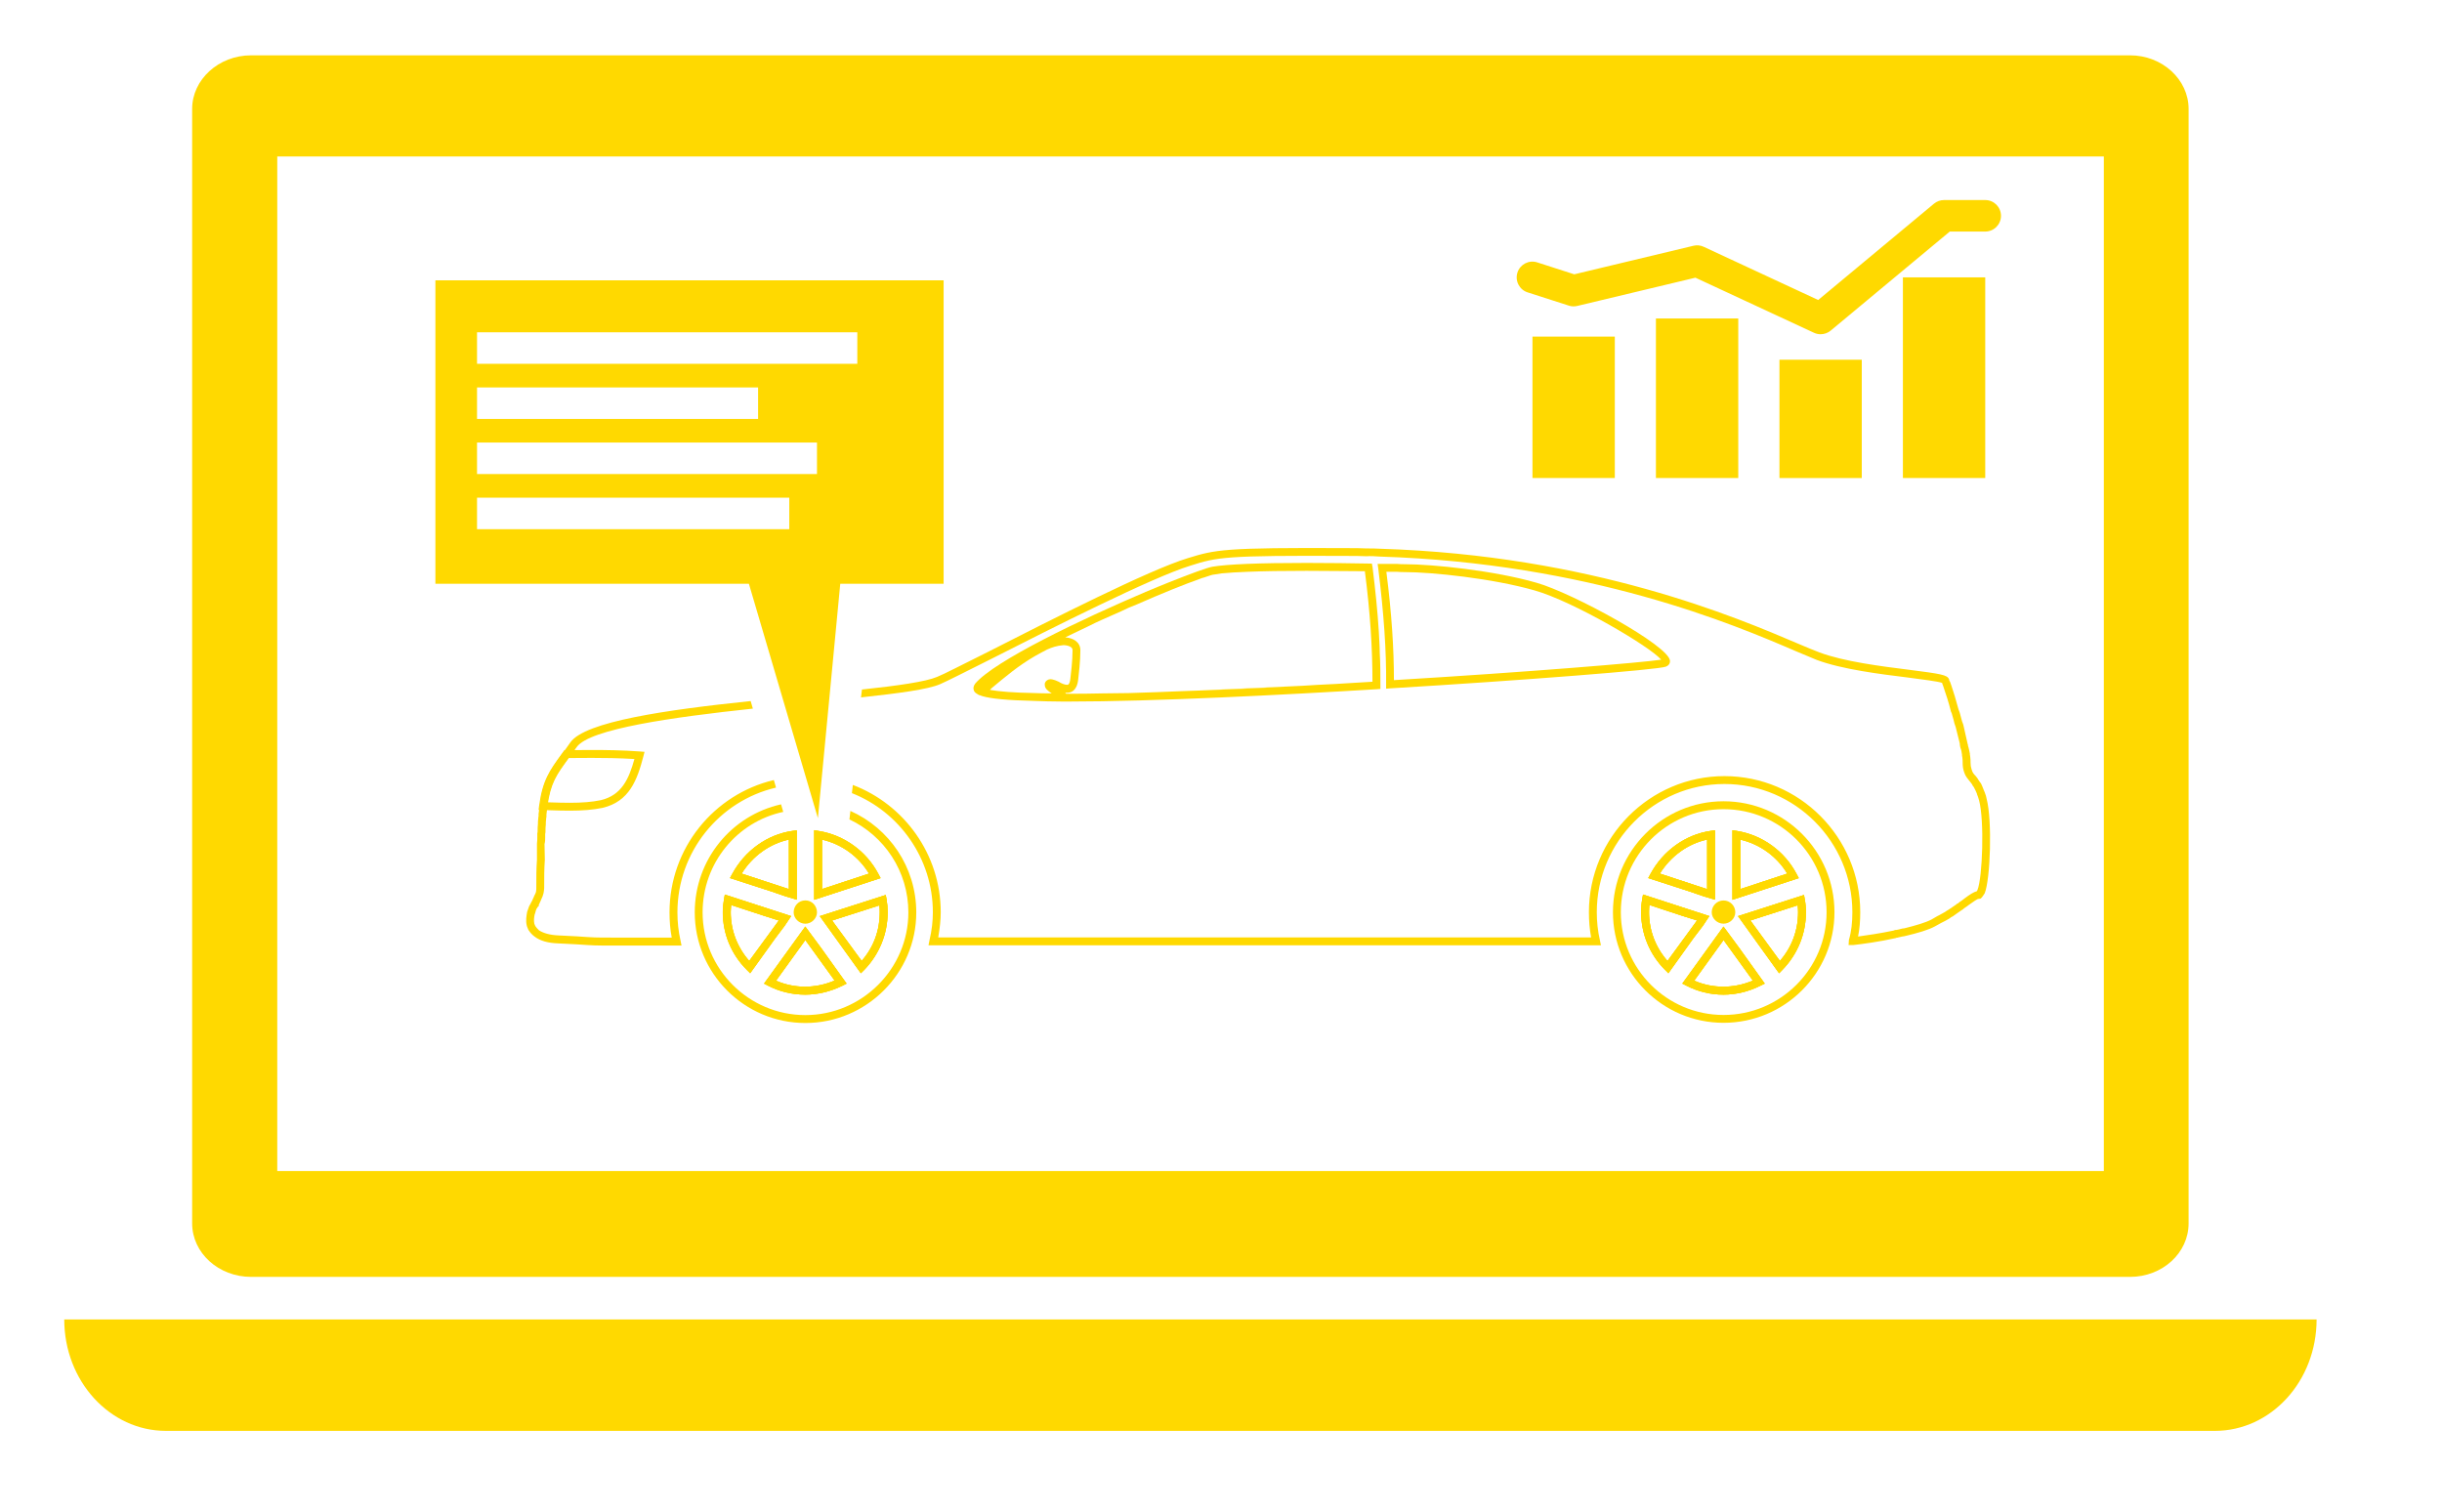 <?xml version="1.0" encoding="utf-8"?>
<!-- Generator: Adobe Illustrator 16.0.3, SVG Export Plug-In . SVG Version: 6.00 Build 0)  -->
<!DOCTYPE svg PUBLIC "-//W3C//DTD SVG 1.1//EN" "http://www.w3.org/Graphics/SVG/1.1/DTD/svg11.dtd">
<svg version="1.1" id="Capa_1" xmlns:x="http://ns.adobe.com/Extensibility/1.0/" xmlns:i="http://ns.adobe.com/AdobeIllustrator/10.0/" xmlns:graph="http://ns.adobe.com/Graphs/1.0/"
	 xmlns="http://www.w3.org/2000/svg" xmlns:xlink="http://www.w3.org/1999/xlink" xmlns:a="http://ns.adobe.com/AdobeSVGViewerExtensions/3.0/"
	 x="0px" y="0px" width="77.5px" height="47.978px" viewBox="0 0 77.5 47.978" enable-background="new 0 0 77.5 47.978"
	 xml:space="preserve">
<g>
	<path fill="#FFD900" d="M67.598,1.756H7.969c-1.031,0-1.871,0.771-1.871,1.7v35.371c0,0.939,0.84,1.699,1.871,1.699h59.629
		c1.03,0,1.86-0.76,1.86-1.699V3.457C69.458,2.527,68.628,1.756,67.598,1.756z M66.768,37.167H8.799V4.966h57.969V37.167z"/>
	<path fill="#FFD900" d="M73.52,41.876c0,1.955-1.443,3.537-3.23,3.537H5.266c-1.781,0-3.227-1.582-3.227-3.537H73.52z"/>
	<g>
		<path fill="#FFD900" d="M48.768,18.497c-1.35-0.39-3.299-0.59-4.189-0.59c-0.07,0-0.15,0-0.25-0.01h-0.609l0.02,0.14
			c0.18,1.45,0.26,2.62,0.25,3.68v0.141l0.13-0.011c4.17-0.25,8.51-0.59,8.75-0.689c0.08-0.03,0.13-0.09,0.13-0.18
			C52.988,20.497,49.898,18.817,48.768,18.497z M44.238,21.586c0-1-0.07-2.1-0.24-3.439h0.33c0.1,0.01,0.18,0.01,0.25,0.01
			c0.87,0,2.79,0.2,4.12,0.58c1.239,0.35,3.68,1.79,4.021,2.2C52.139,21.027,48.549,21.327,44.238,21.586z M48.768,18.497
			c-1.35-0.39-3.299-0.59-4.189-0.59c-0.07,0-0.15,0-0.25-0.01h-0.609l0.02,0.14c0.18,1.45,0.26,2.62,0.25,3.68v0.141l0.13-0.011
			c4.17-0.25,8.51-0.59,8.75-0.689c0.08-0.03,0.13-0.09,0.13-0.18C52.988,20.497,49.898,18.817,48.768,18.497z M44.238,21.586
			c0-1-0.07-2.1-0.24-3.439h0.33c0.1,0.01,0.18,0.01,0.25,0.01c0.87,0,2.79,0.2,4.12,0.58c1.239,0.35,3.68,1.79,4.021,2.2
			C52.139,21.027,48.549,21.327,44.238,21.586z M48.768,18.497c-1.35-0.39-3.299-0.59-4.189-0.59c-0.07,0-0.15,0-0.25-0.01h-0.609
			l0.02,0.14c0.18,1.45,0.26,2.62,0.25,3.68v0.141l0.13-0.011c4.17-0.25,8.51-0.59,8.75-0.689c0.08-0.03,0.13-0.09,0.13-0.18
			C52.988,20.497,49.898,18.817,48.768,18.497z M44.238,21.586c0-1-0.07-2.1-0.24-3.439h0.33c0.1,0.01,0.18,0.01,0.25,0.01
			c0.87,0,2.79,0.2,4.12,0.58c1.239,0.35,3.68,1.79,4.021,2.2C52.139,21.027,48.549,21.327,44.238,21.586z M48.768,18.497
			c-1.35-0.39-3.299-0.59-4.189-0.59c-0.07,0-0.15,0-0.25-0.01h-0.609l0.02,0.14c0.18,1.45,0.26,2.62,0.25,3.68v0.141l0.13-0.011
			c4.17-0.25,8.51-0.59,8.75-0.689c0.08-0.03,0.13-0.09,0.13-0.18C52.988,20.497,49.898,18.817,48.768,18.497z M44.238,21.586
			c0-1-0.07-2.1-0.24-3.439h0.33c0.1,0.01,0.18,0.01,0.25,0.01c0.87,0,2.79,0.2,4.12,0.58c1.239,0.35,3.68,1.79,4.021,2.2
			C52.139,21.027,48.549,21.327,44.238,21.586z M48.768,18.497c-1.35-0.39-3.299-0.59-4.189-0.59c-0.07,0-0.15,0-0.25-0.01h-0.609
			l0.02,0.14c0.18,1.45,0.26,2.62,0.25,3.68v0.141l0.13-0.011c4.17-0.25,8.51-0.59,8.75-0.689c0.08-0.03,0.13-0.09,0.13-0.18
			C52.988,20.497,49.898,18.817,48.768,18.497z M44.238,21.586c0-1-0.07-2.1-0.24-3.439h0.33c0.1,0.01,0.18,0.01,0.25,0.01
			c0.87,0,2.79,0.2,4.12,0.58c1.239,0.35,3.68,1.79,4.021,2.2C52.139,21.027,48.549,21.327,44.238,21.586z M24.628,24.997
			l-0.069-0.24c-1.9,0.45-3.311,2.16-3.311,4.2c0,0.271,0.02,0.53,0.07,0.8h-1.9c-0.54,0-0.54,0-1.119-0.04l-0.58-0.029
			c-0.261-0.011-0.471-0.07-0.611-0.16c-0.049-0.05-0.079-0.08-0.1-0.11l-0.02-0.03c-0.01-0.029-0.02-0.05-0.03-0.069
			c-0.021-0.101-0.01-0.2,0.011-0.3c0.01-0.021,0.02-0.04,0.02-0.061c0.01-0.02,0.01-0.03,0.01-0.04s0.01-0.02,0.01-0.02l0.01-0.04
			c0.031-0.051,0.051-0.08,0.051-0.08l0.029-0.021v-0.04c0.01-0.02,0.03-0.05,0.041-0.09c0.01-0.01,0.01-0.02,0.02-0.04
			c0.01-0.02,0.02-0.05,0.02-0.05c0.03-0.06,0.051-0.11,0.07-0.19c0.01-0.06,0.02-0.119,0.02-0.159c0-0.33,0-0.62,0.021-0.9
			l-0.01-0.5c0.021-0.07,0.021-0.15,0.021-0.21v-0.11c0.01-0.029,0.01-0.069,0.01-0.109c0-0.051,0-0.11,0.01-0.19
			c0-0.05,0-0.1,0.01-0.17c0-0.02,0-0.05,0.01-0.07v-0.08c0.01-0.09,0.02-0.17,0.03-0.25c0.101-0.75,0.29-1.01,0.67-1.529
			c0.08-0.11,0.17-0.23,0.261-0.36c0.409-0.58,3.069-0.95,5.59-1.22l-0.07-0.24c-2.69,0.28-5.25,0.65-5.721,1.31
			c-0.1,0.141-0.18,0.261-0.26,0.36c-0.39,0.54-0.609,0.84-0.71,1.64c-0.01,0.091-0.03,0.171-0.04,0.271v0.07
			c-0.01,0.04-0.01,0.069-0.01,0.08c-0.01,0.06-0.01,0.13-0.01,0.17c-0.01,0.08-0.01,0.149-0.01,0.21c0,0.029,0,0.06-0.01,0.09v0.13
			c0,0.05,0,0.11-0.011,0.19v0.52c-0.021,0.27-0.021,0.57-0.021,0.9c0,0.029,0,0.069-0.01,0.119c-0.01,0.04-0.029,0.07-0.06,0.131
			c0,0.02-0.011,0.029-0.021,0.05c-0.01,0.02-0.02,0.04-0.039,0.09l-0.021,0.04c-0.011,0.01-0.021,0.03-0.021,0.04
			c-0.01,0.02-0.029,0.05-0.049,0.09c-0.011,0.01-0.011,0.03-0.031,0.08l-0.039,0.11c-0.021,0.13-0.051,0.279-0.01,0.439
			c0.01,0.05,0.039,0.09,0.049,0.13l0.021,0.03c0.04,0.06,0.09,0.12,0.17,0.18c0.181,0.141,0.431,0.21,0.75,0.221l0.57,0.029
			c0.6,0.04,0.6,0.04,1.14,0.04h2.21l-0.03-0.149c-0.069-0.301-0.1-0.601-0.1-0.9C21.498,27.037,22.828,25.417,24.628,24.997z
			 M63.049,25.357c-0.011-0.07-0.031-0.13-0.061-0.21c-0.01-0.021-0.02-0.04-0.03-0.07c-0.021-0.05-0.04-0.11-0.069-0.17
			c-0.011-0.03-0.031-0.061-0.041-0.07c-0.02-0.02-0.039-0.05-0.049-0.069c-0.011-0.011-0.021-0.03-0.031-0.051l-0.06-0.08
			c-0.06-0.06-0.101-0.109-0.12-0.17l-0.02-0.06c-0.02-0.061-0.03-0.12-0.03-0.21c0-0.05,0-0.11-0.01-0.18
			c0-0.03-0.011-0.051-0.011-0.07v-0.03c-0.02-0.08-0.029-0.16-0.06-0.25c0-0.02,0-0.04-0.01-0.05l-0.14-0.62
			c-0.03-0.07-0.051-0.14-0.07-0.22l-0.04-0.15c-0.011-0.04-0.03-0.08-0.04-0.109c-0.08-0.301-0.16-0.561-0.221-0.74
			c-0.02-0.061-0.039-0.11-0.049-0.141c-0.011-0.02-0.021-0.029-0.021-0.029l-0.011-0.051c-0.059-0.14-0.26-0.17-1.27-0.3
			c-0.869-0.109-2.07-0.26-2.84-0.55c-0.16-0.06-0.38-0.15-0.66-0.27c-1.97-0.841-6.57-2.811-13.279-3.021
			c-0.141-0.01-0.291-0.01-0.44-0.01c-0.19-0.01-0.39-0.01-0.58-0.01c-3.979-0.021-4.21,0.05-5.09,0.319
			c-1.22,0.37-4.31,1.94-6.351,2.98c-0.789,0.39-1.399,0.71-1.609,0.79c-0.35,0.149-1.25,0.28-2.381,0.399l-0.029,0.25
			c1.189-0.13,2.12-0.25,2.51-0.42c0.211-0.09,0.801-0.39,1.62-0.8c1.91-0.97,5.11-2.59,6.32-2.96c0.85-0.27,1.069-0.33,5.01-0.31
			c0.19,0,0.38,0,0.58,0.01c0.13-0.01,0.28,0,0.42,0.01c6.67,0.21,11.25,2.16,13.2,3c0.279,0.12,0.51,0.21,0.67,0.28
			c0.8,0.3,2.01,0.45,2.9,0.56c0.449,0.061,0.949,0.12,1.08,0.17c0,0.011,0.01,0.03,0.01,0.04c0.02,0.04,0.029,0.08,0.05,0.141
			c0.06,0.17,0.149,0.439,0.22,0.729c0.02,0.03,0.03,0.07,0.04,0.11l0.04,0.14c0.02,0.09,0.04,0.17,0.07,0.24l0.13,0.52
			c0,0.021,0,0.04,0.01,0.091l0.011,0.05c0.029,0.069,0.039,0.14,0.049,0.21c0,0.03,0,0.05,0.011,0.09
			c0.01,0.07,0.01,0.12,0.01,0.16c0,0.12,0.011,0.21,0.05,0.32c0.01,0.01,0.01,0.02,0.01,0.029c0.041,0.11,0.11,0.181,0.17,0.26
			l0.011,0.011c0.01,0.02,0.03,0.04,0.03,0.04l0.029,0.04c0.01,0.02,0.02,0.05,0.051,0.08l0.02,0.04c0.029,0.05,0.05,0.1,0.08,0.17
			l0.01,0.04c0.03,0.06,0.04,0.119,0.061,0.18c0.17,0.64,0.109,2.439-0.051,2.84c-0.01,0.021-0.02,0.04-0.02,0.04
			c-0.11,0.03-0.23,0.11-0.391,0.23c-0.049,0.039-0.1,0.079-0.18,0.13c-0.01,0.02-0.029,0.029-0.061,0.04
			c-0.02,0.02-0.029,0.029-0.049,0.04l-0.101,0.069c-0.04,0.03-0.08,0.05-0.12,0.08c-0.039,0.021-0.08,0.05-0.109,0.07
			c-0.08,0.04-0.15,0.09-0.24,0.13l-0.189,0.11c-0.191,0.1-0.5,0.189-0.861,0.279c-0.039,0-0.08,0.011-0.119,0.021
			c-0.03,0.01-0.07,0.02-0.131,0.03h-0.029c-0.03,0.01-0.051,0.01-0.061,0.02c-0.42,0.09-0.85,0.15-1.129,0.19
			c0.049-0.24,0.069-0.5,0.069-0.771c0-2.38-1.931-4.32-4.31-4.32c-2.371,0-4.301,1.94-4.301,4.32c0,0.271,0.021,0.53,0.07,0.8
			h-20.72c0.05-0.3,0.079-0.55,0.079-0.8c0-1.84-1.159-3.42-2.789-4.04l-0.03,0.26c1.5,0.591,2.569,2.07,2.569,3.78
			c0,0.271-0.029,0.561-0.109,0.9l-0.029,0.149h21.34l-0.03-0.149c-0.07-0.301-0.101-0.601-0.101-0.9c0-2.24,1.82-4.07,4.051-4.07
			c2.24,0,4.06,1.83,4.06,4.07c0,0.32-0.03,0.61-0.11,0.88l-0.01,0.16h0.16c0.27-0.03,0.8-0.1,1.34-0.22
			c0.01-0.01,0.02-0.01,0.03-0.01c0.021,0,0.05-0.011,0.05-0.011c0.04-0.01,0.08-0.02,0.13-0.029c0.03,0,0.06-0.011,0.11-0.021
			c0.38-0.09,0.72-0.189,0.92-0.3l0.199-0.11c0.091-0.04,0.171-0.09,0.261-0.14c0.03-0.03,0.069-0.05,0.11-0.07
			c0.039-0.03,0.08-0.06,0.14-0.1l0.13-0.09c0.03-0.021,0.07-0.04,0.08-0.061c0.061-0.04,0.12-0.08,0.17-0.12
			c0.13-0.09,0.25-0.18,0.29-0.18l0.069-0.01l0.041-0.04c0.029-0.03,0.06-0.09,0.09-0.13C63.168,27.897,63.229,26.046,63.049,25.357
			z"/>
	</g>
	<g>
		<path fill="#FFD900" d="M38.038,21.917c0.87-0.03,1.819-0.07,2.84-0.13C39.948,21.827,38.988,21.876,38.038,21.917z
			 M43.008,18.126c0.11,0.01,0.211,0.01,0.311,0.01v-0.01H43.008z"/>
		<path fill="#FFD900" d="M43.788,20.716c0-0.22-0.021-0.439-0.03-0.68c-0.039-0.63-0.109-1.31-0.199-2.04l-0.021-0.11h-0.11
			c-0.57-0.01-1.26-0.02-1.959-0.02c-1.521,0-2.5,0.04-2.99,0.12c-0.17,0.03-0.69,0.22-1.391,0.5c-0.22,0.09-0.47,0.189-0.73,0.3
			c-2.02,0.86-4.789,2.18-5.409,2.91c-0.06,0.08-0.06,0.149-0.05,0.189c0.01,0.061,0.05,0.101,0.1,0.131
			c0.04,0.029,0.08,0.05,0.1,0.05c0.021,0.01,0.051,0.02,0.08,0.029c0.271,0.08,0.791,0.131,1.631,0.15
			c0.279,0.01,0.58,0.021,0.91,0.021h0.189c2.699,0,6.811-0.211,9.779-0.391l0.121-0.01v-0.12
			C43.809,21.417,43.809,21.077,43.788,20.716z M33.598,21.636c-0.149-0.069-0.27-0.109-0.359-0.05c-0.08,0.05-0.09,0.12-0.08,0.16
			c0,0.1,0.09,0.18,0.22,0.26c-0.2,0-0.39,0-0.56-0.01c-0.65-0.01-1.12-0.05-1.4-0.1c0.02-0.03,0.051-0.051,0.07-0.07
			c0.41-0.34,0.83-0.7,1.369-1.01c0.141-0.08,0.261-0.141,0.371-0.2c0.16-0.07,0.3-0.12,0.52-0.14c0,0,0.29,0,0.29,0.159
			c0,0.33-0.05,0.74-0.069,0.9c-0.021,0.2-0.08,0.2-0.101,0.2C33.788,21.737,33.678,21.687,33.598,21.636z M42.398,21.707
			c-0.19,0.01-0.4,0.021-0.6,0.03c-0.311,0.02-0.621,0.04-0.921,0.05c-1.021,0.06-1.97,0.1-2.84,0.13
			c-0.2,0.01-0.39,0.01-0.59,0.021c-0.25,0.01-0.49,0.02-0.72,0.029c-0.311,0.011-0.61,0.021-0.91,0.03c-0.29,0-0.58,0.01-0.85,0.01
			c-0.371,0.011-0.73,0.011-1.061,0.011h-0.07c-0.01-0.011-0.02-0.021-0.029-0.03h0.06c0.11,0,0.31-0.05,0.351-0.42
			c0.02-0.17,0.069-0.59,0.069-0.931c0-0.26-0.229-0.39-0.479-0.409l0.75-0.36c0.14-0.07,0.279-0.14,0.42-0.2
			c0.209-0.09,0.41-0.18,0.609-0.27c0.16-0.08,0.32-0.15,0.48-0.21c0.82-0.36,1.539-0.65,2-0.811c0.05-0.02,0.1-0.04,0.15-0.05
			c0.08-0.03,0.149-0.05,0.209-0.07c0.041-0.01,0.07-0.02,0.09-0.02c0.07-0.01,0.16-0.021,0.261-0.04
			c0.229-0.021,0.521-0.04,0.829-0.05c0.5-0.021,1.121-0.03,1.861-0.03c0.529,0,1.069,0.01,1.539,0.01h0.311v0.01
			c0.17,1.311,0.24,2.46,0.24,3.5C43.158,21.657,42.778,21.687,42.398,21.707z"/>
	</g>
	<g>
		<path fill="#FFD900" d="M18.08,25.729c-0.205,0-0.411-0.006-0.616-0.013l-0.372-0.011l0.018-0.138
			c0.109-0.805,0.334-1.113,0.705-1.624l0.098-0.135l0.188-0.001c0.228-0.002,0.455-0.004,0.684-0.004
			c0.42,0,0.973,0.006,1.521,0.047l0.149,0.012l-0.037,0.145c-0.195,0.745-0.441,1.43-1.295,1.633
			C18.826,25.701,18.497,25.729,18.08,25.729z M17.379,25.463l0.093,0.003c0.202,0.007,0.406,0.013,0.608,0.013
			c0.399,0,0.713-0.026,0.986-0.083c0.666-0.158,0.893-0.677,1.068-1.306c-0.49-0.031-0.975-0.036-1.352-0.036
			c-0.228,0-0.455,0.002-0.682,0.004h-0.061l-0.023,0.033C17.669,24.57,17.482,24.825,17.379,25.463z"/>
	</g>
	<g>
		<path fill="#FFD900" d="M23.008,28.397l-0.029,0.14c-0.021,0.13-0.041,0.27-0.041,0.42c0,0.69,0.271,1.34,0.771,1.83l0.101,0.1
			l0.799-1.109l0.291-0.391l0.209-0.31L23.008,28.397z M23.778,30.497c-0.38-0.43-0.591-0.97-0.591-1.54
			c0-0.08,0.011-0.16,0.021-0.229l1.021,0.329l0.49,0.16L23.778,30.497z M25.139,26.376c-0.791,0.11-1.5,0.62-1.9,1.36l-0.07,0.13
			l1.301,0.42l0.469,0.16l0.351,0.109v-2.199L25.139,26.376z M25.038,28.216l-1.5-0.489c0.34-0.561,0.89-0.95,1.5-1.08V28.216z
			 M25.559,28.577c-0.211,0-0.371,0.17-0.371,0.38c0,0.19,0.17,0.36,0.371,0.36c0.199,0,0.369-0.17,0.369-0.36
			C25.928,28.747,25.768,28.577,25.559,28.577z M26.068,30.096l-0.51-0.689l-1.311,1.81l0.13,0.07c0.37,0.19,0.761,0.28,1.181,0.28
			c0.399,0,0.799-0.101,1.18-0.28l0.13-0.07L26.068,30.096z M24.628,31.126l0.931-1.29l0.93,1.28
			C25.878,31.386,25.198,31.376,24.628,31.126z M27.878,27.737c-0.38-0.72-1.09-1.23-1.89-1.36l-0.15-0.03v2.21l2.11-0.689
			L27.878,27.737z M26.088,28.216v-1.569c0.62,0.14,1.16,0.529,1.49,1.08L26.088,28.216z M28.139,28.546l-0.031-0.14l-2.09,0.67
			l1.301,1.81l0.109-0.1c0.48-0.5,0.74-1.15,0.74-1.83C28.168,28.817,28.158,28.676,28.139,28.546z M27.348,30.497l-0.92-1.25
			l-0.02-0.03l1.5-0.479c0.01,0.069,0.01,0.14,0.01,0.22C27.918,29.537,27.729,30.067,27.348,30.497z M23.008,28.397l-0.029,0.14
			c-0.021,0.13-0.041,0.27-0.041,0.42c0,0.69,0.271,1.34,0.771,1.83l0.101,0.1l0.799-1.109l0.291-0.391l0.209-0.31L23.008,28.397z
			 M23.778,30.497c-0.38-0.43-0.591-0.97-0.591-1.54c0-0.08,0.011-0.16,0.021-0.229l1.021,0.329l0.49,0.16L23.778,30.497z
			 M25.139,26.376c-0.791,0.11-1.5,0.62-1.9,1.36l-0.07,0.13l1.301,0.42l0.469,0.16l0.351,0.109v-2.199L25.139,26.376z
			 M25.038,28.216l-1.5-0.489c0.34-0.561,0.89-0.95,1.5-1.08V28.216z M25.559,28.577c-0.211,0-0.371,0.17-0.371,0.38
			c0,0.19,0.17,0.36,0.371,0.36c0.199,0,0.369-0.17,0.369-0.36C25.928,28.747,25.768,28.577,25.559,28.577z M26.068,30.096
			l-0.51-0.689l-1.311,1.81l0.13,0.07c0.37,0.19,0.761,0.28,1.181,0.28c0.399,0,0.799-0.101,1.18-0.28l0.13-0.07L26.068,30.096z
			 M24.628,31.126l0.931-1.29l0.93,1.28C25.878,31.386,25.198,31.376,24.628,31.126z M27.878,27.737c-0.38-0.72-1.09-1.23-1.89-1.36
			l-0.15-0.03v2.21l2.11-0.689L27.878,27.737z M26.088,28.216v-1.569c0.62,0.14,1.16,0.529,1.49,1.08L26.088,28.216z M28.139,28.546
			l-0.031-0.14l-2.09,0.67l1.301,1.81l0.109-0.1c0.48-0.5,0.74-1.15,0.74-1.83C28.168,28.817,28.158,28.676,28.139,28.546z
			 M27.348,30.497l-0.92-1.25l-0.02-0.03l1.5-0.479c0.01,0.069,0.01,0.14,0.01,0.22C27.918,29.537,27.729,30.067,27.348,30.497z
			 M23.008,28.397l-0.029,0.14c-0.021,0.13-0.041,0.27-0.041,0.42c0,0.69,0.271,1.34,0.771,1.83l0.101,0.1l0.799-1.109l0.291-0.391
			l0.209-0.31L23.008,28.397z M23.778,30.497c-0.38-0.43-0.591-0.97-0.591-1.54c0-0.08,0.011-0.16,0.021-0.229l1.021,0.329
			l0.49,0.16L23.778,30.497z M25.139,26.376c-0.791,0.11-1.5,0.62-1.9,1.36l-0.07,0.13l1.301,0.42l0.469,0.16l0.351,0.109v-2.199
			L25.139,26.376z M25.038,28.216l-1.5-0.489c0.34-0.561,0.89-0.95,1.5-1.08V28.216z M25.559,28.577c-0.211,0-0.371,0.17-0.371,0.38
			c0,0.19,0.17,0.36,0.371,0.36c0.199,0,0.369-0.17,0.369-0.36C25.928,28.747,25.768,28.577,25.559,28.577z M26.068,30.096
			l-0.51-0.689l-1.311,1.81l0.13,0.07c0.37,0.19,0.761,0.28,1.181,0.28c0.399,0,0.799-0.101,1.18-0.28l0.13-0.07L26.068,30.096z
			 M24.628,31.126l0.931-1.29l0.93,1.28C25.878,31.386,25.198,31.376,24.628,31.126z M27.878,27.737c-0.38-0.72-1.09-1.23-1.89-1.36
			l-0.15-0.03v2.21l2.11-0.689L27.878,27.737z M26.088,28.216v-1.569c0.62,0.14,1.16,0.529,1.49,1.08L26.088,28.216z M28.139,28.546
			l-0.031-0.14l-2.09,0.67l1.301,1.81l0.109-0.1c0.48-0.5,0.74-1.15,0.74-1.83C28.168,28.817,28.158,28.676,28.139,28.546z
			 M27.348,30.497l-0.92-1.25l-0.02-0.03l1.5-0.479c0.01,0.069,0.01,0.14,0.01,0.22C27.918,29.537,27.729,30.067,27.348,30.497z
			 M26.988,25.737l-0.03,0.27c1.101,0.521,1.87,1.641,1.87,2.95c0,1.79-1.471,3.26-3.27,3.26c-1.801,0-3.26-1.47-3.26-3.26
			c0-1.57,1.1-2.88,2.559-3.189l-0.069-0.24c-1.569,0.35-2.739,1.75-2.739,3.43c0,1.93,1.569,3.51,3.51,3.51
			c1.939,0,3.52-1.58,3.52-3.51C29.078,27.517,28.219,26.287,26.988,25.737z M27.428,30.787c0.48-0.5,0.74-1.15,0.74-1.83
			c0-0.14-0.01-0.28-0.029-0.41l-0.031-0.14l-2.09,0.67l1.301,1.81L27.428,30.787z M26.408,29.216l1.5-0.479
			c0.01,0.069,0.01,0.14,0.01,0.22c0,0.58-0.189,1.11-0.57,1.54l-0.92-1.25L26.408,29.216z M27.878,27.737
			c-0.38-0.72-1.09-1.23-1.89-1.36l-0.15-0.03v2.21l2.11-0.689L27.878,27.737z M26.088,28.216v-1.569
			c0.62,0.14,1.16,0.529,1.49,1.08L26.088,28.216z M25.559,31.567c0.399,0,0.799-0.101,1.18-0.28l0.13-0.07l-0.8-1.12l-0.51-0.689
			l-1.311,1.81l0.13,0.07C24.748,31.477,25.139,31.567,25.559,31.567z M25.559,29.836l0.93,1.28c-0.61,0.27-1.29,0.26-1.86,0.01
			L25.559,29.836z M25.559,29.317c0.199,0,0.369-0.17,0.369-0.36c0-0.21-0.16-0.38-0.369-0.38c-0.211,0-0.371,0.17-0.371,0.38
			C25.188,29.147,25.357,29.317,25.559,29.317z M23.238,27.737l-0.07,0.13l1.301,0.42l0.469,0.16l0.351,0.109v-2.199l-0.149,0.02
			C24.348,26.487,23.639,26.997,23.238,27.737z M25.038,26.647v1.569l-1.5-0.489C23.878,27.167,24.428,26.777,25.038,26.647z
			 M25.107,29.077l-2.1-0.68l-0.029,0.14c-0.021,0.13-0.041,0.27-0.041,0.42c0,0.69,0.271,1.34,0.771,1.83l0.101,0.1l0.799-1.109
			l0.291-0.391L25.107,29.077z M23.778,30.497c-0.38-0.43-0.591-0.97-0.591-1.54c0-0.08,0.011-0.16,0.021-0.229l1.021,0.329
			l0.49,0.16L23.778,30.497z M28.139,28.546l-0.031-0.14l-2.09,0.67l1.301,1.81l0.109-0.1c0.48-0.5,0.74-1.15,0.74-1.83
			C28.168,28.817,28.158,28.676,28.139,28.546z M27.348,30.497l-0.92-1.25l-0.02-0.03l1.5-0.479c0.01,0.069,0.01,0.14,0.01,0.22
			C27.918,29.537,27.729,30.067,27.348,30.497z M27.878,27.737c-0.38-0.72-1.09-1.23-1.89-1.36l-0.15-0.03v2.21l2.11-0.689
			L27.878,27.737z M26.088,28.216v-1.569c0.62,0.14,1.16,0.529,1.49,1.08L26.088,28.216z M26.068,30.096l-0.51-0.689l-1.311,1.81
			l0.13,0.07c0.37,0.19,0.761,0.28,1.181,0.28c0.399,0,0.799-0.101,1.18-0.28l0.13-0.07L26.068,30.096z M24.628,31.126l0.931-1.29
			l0.93,1.28C25.878,31.386,25.198,31.376,24.628,31.126z M25.559,28.577c-0.211,0-0.371,0.17-0.371,0.38
			c0,0.19,0.17,0.36,0.371,0.36c0.199,0,0.369-0.17,0.369-0.36C25.928,28.747,25.768,28.577,25.559,28.577z M25.139,26.376
			c-0.791,0.11-1.5,0.62-1.9,1.36l-0.07,0.13l1.301,0.42l0.469,0.16l0.351,0.109v-2.199L25.139,26.376z M25.038,28.216l-1.5-0.489
			c0.34-0.561,0.89-0.95,1.5-1.08V28.216z M23.008,28.397l-0.029,0.14c-0.021,0.13-0.041,0.27-0.041,0.42
			c0,0.69,0.271,1.34,0.771,1.83l0.101,0.1l0.799-1.109l0.291-0.391l0.209-0.31L23.008,28.397z M23.778,30.497
			c-0.38-0.43-0.591-0.97-0.591-1.54c0-0.08,0.011-0.16,0.021-0.229l1.021,0.329l0.49,0.16L23.778,30.497z M28.139,28.546
			l-0.031-0.14l-2.09,0.67l1.301,1.81l0.109-0.1c0.48-0.5,0.74-1.15,0.74-1.83C28.168,28.817,28.158,28.676,28.139,28.546z
			 M27.348,30.497l-0.92-1.25l-0.02-0.03l1.5-0.479c0.01,0.069,0.01,0.14,0.01,0.22C27.918,29.537,27.729,30.067,27.348,30.497z
			 M27.878,27.737c-0.38-0.72-1.09-1.23-1.89-1.36l-0.15-0.03v2.21l2.11-0.689L27.878,27.737z M26.088,28.216v-1.569
			c0.62,0.14,1.16,0.529,1.49,1.08L26.088,28.216z M26.068,30.096l-0.51-0.689l-1.311,1.81l0.13,0.07
			c0.37,0.19,0.761,0.28,1.181,0.28c0.399,0,0.799-0.101,1.18-0.28l0.13-0.07L26.068,30.096z M24.628,31.126l0.931-1.29l0.93,1.28
			C25.878,31.386,25.198,31.376,24.628,31.126z M25.559,28.577c-0.211,0-0.371,0.17-0.371,0.38c0,0.19,0.17,0.36,0.371,0.36
			c0.199,0,0.369-0.17,0.369-0.36C25.928,28.747,25.768,28.577,25.559,28.577z M25.139,26.376c-0.791,0.11-1.5,0.62-1.9,1.36
			l-0.07,0.13l1.301,0.42l0.469,0.16l0.351,0.109v-2.199L25.139,26.376z M25.038,28.216l-1.5-0.489c0.34-0.561,0.89-0.95,1.5-1.08
			V28.216z M23.008,28.397l-0.029,0.14c-0.021,0.13-0.041,0.27-0.041,0.42c0,0.69,0.271,1.34,0.771,1.83l0.101,0.1l0.799-1.109
			l0.291-0.391l0.209-0.31L23.008,28.397z M23.778,30.497c-0.38-0.43-0.591-0.97-0.591-1.54c0-0.08,0.011-0.16,0.021-0.229
			l1.021,0.329l0.49,0.16L23.778,30.497z M28.139,28.546l-0.031-0.14l-2.09,0.67l1.301,1.81l0.109-0.1c0.48-0.5,0.74-1.15,0.74-1.83
			C28.168,28.817,28.158,28.676,28.139,28.546z M27.348,30.497l-0.92-1.25l-0.02-0.03l1.5-0.479c0.01,0.069,0.01,0.14,0.01,0.22
			C27.918,29.537,27.729,30.067,27.348,30.497z M27.878,27.737c-0.38-0.72-1.09-1.23-1.89-1.36l-0.15-0.03v2.21l2.11-0.689
			L27.878,27.737z M26.088,28.216v-1.569c0.62,0.14,1.16,0.529,1.49,1.08L26.088,28.216z M26.068,30.096l-0.51-0.689l-1.311,1.81
			l0.13,0.07c0.37,0.19,0.761,0.28,1.181,0.28c0.399,0,0.799-0.101,1.18-0.28l0.13-0.07L26.068,30.096z M24.628,31.126l0.931-1.29
			l0.93,1.28C25.878,31.386,25.198,31.376,24.628,31.126z M25.559,28.577c-0.211,0-0.371,0.17-0.371,0.38
			c0,0.19,0.17,0.36,0.371,0.36c0.199,0,0.369-0.17,0.369-0.36C25.928,28.747,25.768,28.577,25.559,28.577z M25.139,26.376
			c-0.791,0.11-1.5,0.62-1.9,1.36l-0.07,0.13l1.301,0.42l0.469,0.16l0.351,0.109v-2.199L25.139,26.376z M25.038,28.216l-1.5-0.489
			c0.34-0.561,0.89-0.95,1.5-1.08V28.216z M23.008,28.397l-0.029,0.14c-0.021,0.13-0.041,0.27-0.041,0.42
			c0,0.69,0.271,1.34,0.771,1.83l0.101,0.1l0.799-1.109l0.291-0.391l0.209-0.31L23.008,28.397z M23.778,30.497
			c-0.38-0.43-0.591-0.97-0.591-1.54c0-0.08,0.011-0.16,0.021-0.229l1.021,0.329l0.49,0.16L23.778,30.497z M23.008,28.397
			l-0.029,0.14c-0.021,0.13-0.041,0.27-0.041,0.42c0,0.69,0.271,1.34,0.771,1.83l0.101,0.1l0.799-1.109l0.291-0.391l0.209-0.31
			L23.008,28.397z M23.778,30.497c-0.38-0.43-0.591-0.97-0.591-1.54c0-0.08,0.011-0.16,0.021-0.229l1.021,0.329l0.49,0.16
			L23.778,30.497z M25.139,26.376c-0.791,0.11-1.5,0.62-1.9,1.36l-0.07,0.13l1.301,0.42l0.469,0.16l0.351,0.109v-2.199
			L25.139,26.376z M25.038,28.216l-1.5-0.489c0.34-0.561,0.89-0.95,1.5-1.08V28.216z M25.559,28.577c-0.211,0-0.371,0.17-0.371,0.38
			c0,0.19,0.17,0.36,0.371,0.36c0.199,0,0.369-0.17,0.369-0.36C25.928,28.747,25.768,28.577,25.559,28.577z M26.068,30.096
			l-0.51-0.689l-1.311,1.81l0.13,0.07c0.37,0.19,0.761,0.28,1.181,0.28c0.399,0,0.799-0.101,1.18-0.28l0.13-0.07L26.068,30.096z
			 M24.628,31.126l0.931-1.29l0.93,1.28C25.878,31.386,25.198,31.376,24.628,31.126z M27.878,27.737c-0.38-0.72-1.09-1.23-1.89-1.36
			l-0.15-0.03v2.21l2.11-0.689L27.878,27.737z M26.088,28.216v-1.569c0.62,0.14,1.16,0.529,1.49,1.08L26.088,28.216z M28.139,28.546
			l-0.031-0.14l-2.09,0.67l1.301,1.81l0.109-0.1c0.48-0.5,0.74-1.15,0.74-1.83C28.168,28.817,28.158,28.676,28.139,28.546z
			 M27.348,30.497l-0.92-1.25l-0.02-0.03l1.5-0.479c0.01,0.069,0.01,0.14,0.01,0.22C27.918,29.537,27.729,30.067,27.348,30.497z
			 M28.139,28.546l-0.031-0.14l-2.09,0.67l1.301,1.81l0.109-0.1c0.48-0.5,0.74-1.15,0.74-1.83
			C28.168,28.817,28.158,28.676,28.139,28.546z M27.348,30.497l-0.92-1.25l-0.02-0.03l1.5-0.479c0.01,0.069,0.01,0.14,0.01,0.22
			C27.918,29.537,27.729,30.067,27.348,30.497z M27.878,27.737c-0.38-0.72-1.09-1.23-1.89-1.36l-0.15-0.03v2.21l2.11-0.689
			L27.878,27.737z M26.088,28.216v-1.569c0.62,0.14,1.16,0.529,1.49,1.08L26.088,28.216z M26.068,30.096l-0.51-0.689l-1.311,1.81
			l0.13,0.07c0.37,0.19,0.761,0.28,1.181,0.28c0.399,0,0.799-0.101,1.18-0.28l0.13-0.07L26.068,30.096z M24.628,31.126l0.931-1.29
			l0.93,1.28C25.878,31.386,25.198,31.376,24.628,31.126z M25.559,28.577c-0.211,0-0.371,0.17-0.371,0.38
			c0,0.19,0.17,0.36,0.371,0.36c0.199,0,0.369-0.17,0.369-0.36C25.928,28.747,25.768,28.577,25.559,28.577z M25.139,26.376
			c-0.791,0.11-1.5,0.62-1.9,1.36l-0.07,0.13l1.301,0.42l0.469,0.16l0.351,0.109v-2.199L25.139,26.376z M25.038,28.216l-1.5-0.489
			c0.34-0.561,0.89-0.95,1.5-1.08V28.216z M23.008,28.397l-0.029,0.14c-0.021,0.13-0.041,0.27-0.041,0.42
			c0,0.69,0.271,1.34,0.771,1.83l0.101,0.1l0.799-1.109l0.291-0.391l0.209-0.31L23.008,28.397z M23.778,30.497
			c-0.38-0.43-0.591-0.97-0.591-1.54c0-0.08,0.011-0.16,0.021-0.229l1.021,0.329l0.49,0.16L23.778,30.497z M23.008,28.397
			l-0.029,0.14c-0.021,0.13-0.041,0.27-0.041,0.42c0,0.69,0.271,1.34,0.771,1.83l0.101,0.1l0.799-1.109l0.291-0.391l0.209-0.31
			L23.008,28.397z M23.778,30.497c-0.38-0.43-0.591-0.97-0.591-1.54c0-0.08,0.011-0.16,0.021-0.229l1.021,0.329l0.49,0.16
			L23.778,30.497z M25.139,26.376c-0.791,0.11-1.5,0.62-1.9,1.36l-0.07,0.13l1.301,0.42l0.469,0.16l0.351,0.109v-2.199
			L25.139,26.376z M25.038,28.216l-1.5-0.489c0.34-0.561,0.89-0.95,1.5-1.08V28.216z M25.559,28.577c-0.211,0-0.371,0.17-0.371,0.38
			c0,0.19,0.17,0.36,0.371,0.36c0.199,0,0.369-0.17,0.369-0.36C25.928,28.747,25.768,28.577,25.559,28.577z M26.068,30.096
			l-0.51-0.689l-1.311,1.81l0.13,0.07c0.37,0.19,0.761,0.28,1.181,0.28c0.399,0,0.799-0.101,1.18-0.28l0.13-0.07L26.068,30.096z
			 M24.628,31.126l0.931-1.29l0.93,1.28C25.878,31.386,25.198,31.376,24.628,31.126z M27.878,27.737c-0.38-0.72-1.09-1.23-1.89-1.36
			l-0.15-0.03v2.21l2.11-0.689L27.878,27.737z M26.088,28.216v-1.569c0.62,0.14,1.16,0.529,1.49,1.08L26.088,28.216z M28.139,28.546
			l-0.031-0.14l-2.09,0.67l1.301,1.81l0.109-0.1c0.48-0.5,0.74-1.15,0.74-1.83C28.168,28.817,28.158,28.676,28.139,28.546z
			 M27.348,30.497l-0.92-1.25l-0.02-0.03l1.5-0.479c0.01,0.069,0.01,0.14,0.01,0.22C27.918,29.537,27.729,30.067,27.348,30.497z
			 M28.139,28.546l-0.031-0.14l-2.09,0.67l1.301,1.81l0.109-0.1c0.48-0.5,0.74-1.15,0.74-1.83
			C28.168,28.817,28.158,28.676,28.139,28.546z M27.348,30.497l-0.92-1.25l-0.02-0.03l1.5-0.479c0.01,0.069,0.01,0.14,0.01,0.22
			C27.918,29.537,27.729,30.067,27.348,30.497z M27.878,27.737c-0.38-0.72-1.09-1.23-1.89-1.36l-0.15-0.03v2.21l2.11-0.689
			L27.878,27.737z M26.088,28.216v-1.569c0.62,0.14,1.16,0.529,1.49,1.08L26.088,28.216z M26.068,30.096l-0.51-0.689l-1.311,1.81
			l0.13,0.07c0.37,0.19,0.761,0.28,1.181,0.28c0.399,0,0.799-0.101,1.18-0.28l0.13-0.07L26.068,30.096z M24.628,31.126l0.931-1.29
			l0.93,1.28C25.878,31.386,25.198,31.376,24.628,31.126z M25.559,28.577c-0.211,0-0.371,0.17-0.371,0.38
			c0,0.19,0.17,0.36,0.371,0.36c0.199,0,0.369-0.17,0.369-0.36C25.928,28.747,25.768,28.577,25.559,28.577z M25.139,26.376
			c-0.791,0.11-1.5,0.62-1.9,1.36l-0.07,0.13l1.301,0.42l0.469,0.16l0.351,0.109v-2.199L25.139,26.376z M25.038,28.216l-1.5-0.489
			c0.34-0.561,0.89-0.95,1.5-1.08V28.216z M23.008,28.397l-0.029,0.14c-0.021,0.13-0.041,0.27-0.041,0.42
			c0,0.69,0.271,1.34,0.771,1.83l0.101,0.1l0.799-1.109l0.291-0.391l0.209-0.31L23.008,28.397z M23.778,30.497
			c-0.38-0.43-0.591-0.97-0.591-1.54c0-0.08,0.011-0.16,0.021-0.229l1.021,0.329l0.49,0.16L23.778,30.497z M23.008,28.397
			l-0.029,0.14c-0.021,0.13-0.041,0.27-0.041,0.42c0,0.69,0.271,1.34,0.771,1.83l0.101,0.1l0.799-1.109l0.291-0.391l0.209-0.31
			L23.008,28.397z M23.778,30.497c-0.38-0.43-0.591-0.97-0.591-1.54c0-0.08,0.011-0.16,0.021-0.229l1.021,0.329l0.49,0.16
			L23.778,30.497z M25.139,26.376c-0.791,0.11-1.5,0.62-1.9,1.36l-0.07,0.13l1.301,0.42l0.469,0.16l0.351,0.109v-2.199
			L25.139,26.376z M25.038,28.216l-1.5-0.489c0.34-0.561,0.89-0.95,1.5-1.08V28.216z M25.559,28.577c-0.211,0-0.371,0.17-0.371,0.38
			c0,0.19,0.17,0.36,0.371,0.36c0.199,0,0.369-0.17,0.369-0.36C25.928,28.747,25.768,28.577,25.559,28.577z M26.068,30.096
			l-0.51-0.689l-1.311,1.81l0.13,0.07c0.37,0.19,0.761,0.28,1.181,0.28c0.399,0,0.799-0.101,1.18-0.28l0.13-0.07L26.068,30.096z
			 M24.628,31.126l0.931-1.29l0.93,1.28C25.878,31.386,25.198,31.376,24.628,31.126z M27.878,27.737c-0.38-0.72-1.09-1.23-1.89-1.36
			l-0.15-0.03v2.21l2.11-0.689L27.878,27.737z M26.088,28.216v-1.569c0.62,0.14,1.16,0.529,1.49,1.08L26.088,28.216z M28.139,28.546
			l-0.031-0.14l-2.09,0.67l1.301,1.81l0.109-0.1c0.48-0.5,0.74-1.15,0.74-1.83C28.168,28.817,28.158,28.676,28.139,28.546z
			 M27.348,30.497l-0.92-1.25l-0.02-0.03l1.5-0.479c0.01,0.069,0.01,0.14,0.01,0.22C27.918,29.537,27.729,30.067,27.348,30.497z
			 M28.139,28.546l-0.031-0.14l-2.09,0.67l1.301,1.81l0.109-0.1c0.48-0.5,0.74-1.15,0.74-1.83
			C28.168,28.817,28.158,28.676,28.139,28.546z M27.348,30.497l-0.92-1.25l-0.02-0.03l1.5-0.479c0.01,0.069,0.01,0.14,0.01,0.22
			C27.918,29.537,27.729,30.067,27.348,30.497z M27.878,27.737c-0.38-0.72-1.09-1.23-1.89-1.36l-0.15-0.03v2.21l2.11-0.689
			L27.878,27.737z M26.088,28.216v-1.569c0.62,0.14,1.16,0.529,1.49,1.08L26.088,28.216z M26.068,30.096l-0.51-0.689l-1.311,1.81
			l0.13,0.07c0.37,0.19,0.761,0.28,1.181,0.28c0.399,0,0.799-0.101,1.18-0.28l0.13-0.07L26.068,30.096z M24.628,31.126l0.931-1.29
			l0.93,1.28C25.878,31.386,25.198,31.376,24.628,31.126z M25.559,28.577c-0.211,0-0.371,0.17-0.371,0.38
			c0,0.19,0.17,0.36,0.371,0.36c0.199,0,0.369-0.17,0.369-0.36C25.928,28.747,25.768,28.577,25.559,28.577z M25.139,26.376
			c-0.791,0.11-1.5,0.62-1.9,1.36l-0.07,0.13l1.301,0.42l0.469,0.16l0.351,0.109v-2.199L25.139,26.376z M25.038,28.216l-1.5-0.489
			c0.34-0.561,0.89-0.95,1.5-1.08V28.216z M23.008,28.397l-0.029,0.14c-0.021,0.13-0.041,0.27-0.041,0.42
			c0,0.69,0.271,1.34,0.771,1.83l0.101,0.1l0.799-1.109l0.291-0.391l0.209-0.31L23.008,28.397z M23.778,30.497
			c-0.38-0.43-0.591-0.97-0.591-1.54c0-0.08,0.011-0.16,0.021-0.229l1.021,0.329l0.49,0.16L23.778,30.497z M23.008,28.397
			l-0.029,0.14c-0.021,0.13-0.041,0.27-0.041,0.42c0,0.69,0.271,1.34,0.771,1.83l0.101,0.1l0.799-1.109l0.291-0.391l0.209-0.31
			L23.008,28.397z M23.778,30.497c-0.38-0.43-0.591-0.97-0.591-1.54c0-0.08,0.011-0.16,0.021-0.229l1.021,0.329l0.49,0.16
			L23.778,30.497z M25.139,26.376c-0.791,0.11-1.5,0.62-1.9,1.36l-0.07,0.13l1.301,0.42l0.469,0.16l0.351,0.109v-2.199
			L25.139,26.376z M25.038,28.216l-1.5-0.489c0.34-0.561,0.89-0.95,1.5-1.08V28.216z M25.559,28.577c-0.211,0-0.371,0.17-0.371,0.38
			c0,0.19,0.17,0.36,0.371,0.36c0.199,0,0.369-0.17,0.369-0.36C25.928,28.747,25.768,28.577,25.559,28.577z M26.068,30.096
			l-0.51-0.689l-1.311,1.81l0.13,0.07c0.37,0.19,0.761,0.28,1.181,0.28c0.399,0,0.799-0.101,1.18-0.28l0.13-0.07L26.068,30.096z
			 M24.628,31.126l0.931-1.29l0.93,1.28C25.878,31.386,25.198,31.376,24.628,31.126z M27.878,27.737c-0.38-0.72-1.09-1.23-1.89-1.36
			l-0.15-0.03v2.21l2.11-0.689L27.878,27.737z M26.088,28.216v-1.569c0.62,0.14,1.16,0.529,1.49,1.08L26.088,28.216z M28.139,28.546
			l-0.031-0.14l-2.09,0.67l1.301,1.81l0.109-0.1c0.48-0.5,0.74-1.15,0.74-1.83C28.168,28.817,28.158,28.676,28.139,28.546z
			 M27.348,30.497l-0.92-1.25l-0.02-0.03l1.5-0.479c0.01,0.069,0.01,0.14,0.01,0.22C27.918,29.537,27.729,30.067,27.348,30.497z
			 M28.139,28.546l-0.031-0.14l-2.09,0.67l1.301,1.81l0.109-0.1c0.48-0.5,0.74-1.15,0.74-1.83
			C28.168,28.817,28.158,28.676,28.139,28.546z M27.348,30.497l-0.92-1.25l-0.02-0.03l1.5-0.479c0.01,0.069,0.01,0.14,0.01,0.22
			C27.918,29.537,27.729,30.067,27.348,30.497z M27.878,27.737c-0.38-0.72-1.09-1.23-1.89-1.36l-0.15-0.03v2.21l2.11-0.689
			L27.878,27.737z M26.088,28.216v-1.569c0.62,0.14,1.16,0.529,1.49,1.08L26.088,28.216z M26.068,30.096l-0.51-0.689l-1.311,1.81
			l0.13,0.07c0.37,0.19,0.761,0.28,1.181,0.28c0.399,0,0.799-0.101,1.18-0.28l0.13-0.07L26.068,30.096z M24.628,31.126l0.931-1.29
			l0.93,1.28C25.878,31.386,25.198,31.376,24.628,31.126z M25.559,28.577c-0.211,0-0.371,0.17-0.371,0.38
			c0,0.19,0.17,0.36,0.371,0.36c0.199,0,0.369-0.17,0.369-0.36C25.928,28.747,25.768,28.577,25.559,28.577z M25.139,26.376
			c-0.791,0.11-1.5,0.62-1.9,1.36l-0.07,0.13l1.301,0.42l0.469,0.16l0.351,0.109v-2.199L25.139,26.376z M25.038,28.216l-1.5-0.489
			c0.34-0.561,0.89-0.95,1.5-1.08V28.216z M23.008,28.397l-0.029,0.14c-0.021,0.13-0.041,0.27-0.041,0.42
			c0,0.69,0.271,1.34,0.771,1.83l0.101,0.1l0.799-1.109l0.291-0.391l0.209-0.31L23.008,28.397z M23.778,30.497
			c-0.38-0.43-0.591-0.97-0.591-1.54c0-0.08,0.011-0.16,0.021-0.229l1.021,0.329l0.49,0.16L23.778,30.497z M23.008,28.397
			l-0.029,0.14c-0.021,0.13-0.041,0.27-0.041,0.42c0,0.69,0.271,1.34,0.771,1.83l0.101,0.1l0.799-1.109l0.291-0.391l0.209-0.31
			L23.008,28.397z M23.778,30.497c-0.38-0.43-0.591-0.97-0.591-1.54c0-0.08,0.011-0.16,0.021-0.229l1.021,0.329l0.49,0.16
			L23.778,30.497z M25.139,26.376c-0.791,0.11-1.5,0.62-1.9,1.36l-0.07,0.13l1.301,0.42l0.469,0.16l0.351,0.109v-2.199
			L25.139,26.376z M25.038,28.216l-1.5-0.489c0.34-0.561,0.89-0.95,1.5-1.08V28.216z M25.559,28.577c-0.211,0-0.371,0.17-0.371,0.38
			c0,0.19,0.17,0.36,0.371,0.36c0.199,0,0.369-0.17,0.369-0.36C25.928,28.747,25.768,28.577,25.559,28.577z M26.068,30.096
			l-0.51-0.689l-1.311,1.81l0.13,0.07c0.37,0.19,0.761,0.28,1.181,0.28c0.399,0,0.799-0.101,1.18-0.28l0.13-0.07L26.068,30.096z
			 M24.628,31.126l0.931-1.29l0.93,1.28C25.878,31.386,25.198,31.376,24.628,31.126z M27.878,27.737c-0.38-0.72-1.09-1.23-1.89-1.36
			l-0.15-0.03v2.21l2.11-0.689L27.878,27.737z M26.088,28.216v-1.569c0.62,0.14,1.16,0.529,1.49,1.08L26.088,28.216z M28.139,28.546
			l-0.031-0.14l-2.09,0.67l1.301,1.81l0.109-0.1c0.48-0.5,0.74-1.15,0.74-1.83C28.168,28.817,28.158,28.676,28.139,28.546z
			 M27.348,30.497l-0.92-1.25l-0.02-0.03l1.5-0.479c0.01,0.069,0.01,0.14,0.01,0.22C27.918,29.537,27.729,30.067,27.348,30.497z
			 M28.139,28.546l-0.031-0.14l-2.09,0.67l1.301,1.81l0.109-0.1c0.48-0.5,0.74-1.15,0.74-1.83
			C28.168,28.817,28.158,28.676,28.139,28.546z M27.348,30.497l-0.92-1.25l-0.02-0.03l1.5-0.479c0.01,0.069,0.01,0.14,0.01,0.22
			C27.918,29.537,27.729,30.067,27.348,30.497z M27.878,27.737c-0.38-0.72-1.09-1.23-1.89-1.36l-0.15-0.03v2.21l2.11-0.689
			L27.878,27.737z M26.088,28.216v-1.569c0.62,0.14,1.16,0.529,1.49,1.08L26.088,28.216z M26.068,30.096l-0.51-0.689l-1.311,1.81
			l0.13,0.07c0.37,0.19,0.761,0.28,1.181,0.28c0.399,0,0.799-0.101,1.18-0.28l0.13-0.07L26.068,30.096z M24.628,31.126l0.931-1.29
			l0.93,1.28C25.878,31.386,25.198,31.376,24.628,31.126z M25.559,28.577c-0.211,0-0.371,0.17-0.371,0.38
			c0,0.19,0.17,0.36,0.371,0.36c0.199,0,0.369-0.17,0.369-0.36C25.928,28.747,25.768,28.577,25.559,28.577z M25.139,26.376
			c-0.791,0.11-1.5,0.62-1.9,1.36l-0.07,0.13l1.301,0.42l0.469,0.16l0.351,0.109v-2.199L25.139,26.376z M25.038,28.216l-1.5-0.489
			c0.34-0.561,0.89-0.95,1.5-1.08V28.216z M23.008,28.397l-0.029,0.14c-0.021,0.13-0.041,0.27-0.041,0.42
			c0,0.69,0.271,1.34,0.771,1.83l0.101,0.1l0.799-1.109l0.291-0.391l0.209-0.31L23.008,28.397z M23.778,30.497
			c-0.38-0.43-0.591-0.97-0.591-1.54c0-0.08,0.011-0.16,0.021-0.229l1.021,0.329l0.49,0.16L23.778,30.497z M23.008,28.397
			l-0.029,0.14c-0.021,0.13-0.041,0.27-0.041,0.42c0,0.69,0.271,1.34,0.771,1.83l0.101,0.1l0.799-1.109l0.291-0.391l0.209-0.31
			L23.008,28.397z M23.778,30.497c-0.38-0.43-0.591-0.97-0.591-1.54c0-0.08,0.011-0.16,0.021-0.229l1.021,0.329l0.49,0.16
			L23.778,30.497z M25.139,26.376c-0.791,0.11-1.5,0.62-1.9,1.36l-0.07,0.13l1.301,0.42l0.469,0.16l0.351,0.109v-2.199
			L25.139,26.376z M25.038,28.216l-1.5-0.489c0.34-0.561,0.89-0.95,1.5-1.08V28.216z M25.559,28.577c-0.211,0-0.371,0.17-0.371,0.38
			c0,0.19,0.17,0.36,0.371,0.36c0.199,0,0.369-0.17,0.369-0.36C25.928,28.747,25.768,28.577,25.559,28.577z M26.068,30.096
			l-0.51-0.689l-1.311,1.81l0.13,0.07c0.37,0.19,0.761,0.28,1.181,0.28c0.399,0,0.799-0.101,1.18-0.28l0.13-0.07L26.068,30.096z
			 M24.628,31.126l0.931-1.29l0.93,1.28C25.878,31.386,25.198,31.376,24.628,31.126z M27.878,27.737c-0.38-0.72-1.09-1.23-1.89-1.36
			l-0.15-0.03v2.21l2.11-0.689L27.878,27.737z M26.088,28.216v-1.569c0.62,0.14,1.16,0.529,1.49,1.08L26.088,28.216z M28.139,28.546
			l-0.031-0.14l-2.09,0.67l1.301,1.81l0.109-0.1c0.48-0.5,0.74-1.15,0.74-1.83C28.168,28.817,28.158,28.676,28.139,28.546z
			 M27.348,30.497l-0.92-1.25l-0.02-0.03l1.5-0.479c0.01,0.069,0.01,0.14,0.01,0.22C27.918,29.537,27.729,30.067,27.348,30.497z
			 M26.068,30.096l-0.51-0.689l-1.311,1.81l0.13,0.07c0.37,0.19,0.761,0.28,1.181,0.28c0.399,0,0.799-0.101,1.18-0.28l0.13-0.07
			L26.068,30.096z M24.628,31.126l0.931-1.29l0.93,1.28C25.878,31.386,25.198,31.376,24.628,31.126z M28.139,28.546l-0.031-0.14
			l-2.09,0.67l1.301,1.81l0.109-0.1c0.48-0.5,0.74-1.15,0.74-1.83C28.168,28.817,28.158,28.676,28.139,28.546z M27.348,30.497
			l-0.92-1.25l-0.02-0.03l1.5-0.479c0.01,0.069,0.01,0.14,0.01,0.22C27.918,29.537,27.729,30.067,27.348,30.497z M23.008,28.397
			l-0.029,0.14c-0.021,0.13-0.041,0.27-0.041,0.42c0,0.69,0.271,1.34,0.771,1.83l0.101,0.1l0.799-1.109l0.291-0.391l0.209-0.31
			L23.008,28.397z M23.778,30.497c-0.38-0.43-0.591-0.97-0.591-1.54c0-0.08,0.011-0.16,0.021-0.229l1.021,0.329l0.49,0.16
			L23.778,30.497z M25.559,28.577c-0.211,0-0.371,0.17-0.371,0.38c0,0.19,0.17,0.36,0.371,0.36c0.199,0,0.369-0.17,0.369-0.36
			C25.928,28.747,25.768,28.577,25.559,28.577z M27.878,27.737c-0.38-0.72-1.09-1.23-1.89-1.36l-0.15-0.03v2.21l2.11-0.689
			L27.878,27.737z M26.088,28.216v-1.569c0.62,0.14,1.16,0.529,1.49,1.08L26.088,28.216z M25.139,26.376
			c-0.791,0.11-1.5,0.62-1.9,1.36l-0.07,0.13l1.301,0.42l0.469,0.16l0.351,0.109v-2.199L25.139,26.376z M25.038,28.216l-1.5-0.489
			c0.34-0.561,0.89-0.95,1.5-1.08V28.216z"/>
	</g>
	<g>
		<path fill="#FFD900" d="M23.807,30.888l-0.104-0.104c-0.49-0.491-0.761-1.142-0.761-1.832c0-0.148,0.013-0.29,0.036-0.419
			l0.025-0.142l2.105,0.684l-0.207,0.309l-0.299,0.392L23.807,30.888z M23.203,28.722c-0.007,0.073-0.011,0.15-0.011,0.23
			c0,0.574,0.207,1.118,0.586,1.547l0.938-1.285l-0.486-0.153L23.203,28.722z"/>
	</g>
	<g>
		<path fill="#FFD900" d="M25.286,28.554l-0.353-0.104l-0.469-0.161l-1.297-0.42l0.072-0.132c0.4-0.739,1.112-1.25,1.902-1.365
			l0.144-0.021V28.554z M23.536,27.726l1.5,0.494v-1.574C24.428,26.778,23.883,27.17,23.536,27.726z"/>
	</g>
	<g>
		<path fill="#FFD900" d="M25.557,31.568c-0.414,0-0.811-0.096-1.178-0.285l-0.129-0.067l1.306-1.808l0.511,0.693l0.799,1.116
			l-0.131,0.065C26.361,31.469,25.955,31.568,25.557,31.568z M24.627,31.124c0.572,0.252,1.248,0.261,1.861-0.002l-0.93-1.288
			L24.627,31.124z"/>
	</g>
	<g>
		<path fill="#FFD900" d="M25.84,28.557V26.35l0.146,0.023c0.802,0.129,1.509,0.64,1.89,1.366l0.069,0.131L25.84,28.557z
			 M26.09,26.648v1.569l1.49-0.491C27.249,27.18,26.707,26.789,26.09,26.648z"/>
	</g>
	<g>
		<path fill="#FFD900" d="M27.32,30.889l-1.303-1.813l2.094-0.671l0.025,0.141c0.024,0.135,0.036,0.268,0.036,0.407
			c0,0.687-0.266,1.336-0.749,1.83L27.32,30.889z M26.41,29.214l0.021,0.031l0.914,1.253c0.379-0.435,0.577-0.966,0.577-1.546
			c0-0.075-0.004-0.147-0.012-0.22L26.41,29.214z"/>
	</g>
	<g>
		<path fill="#FFD900" d="M23.807,30.888l-0.104-0.104c-0.49-0.491-0.761-1.142-0.761-1.832c0-0.148,0.013-0.29,0.036-0.419
			l0.025-0.142l2.105,0.684l-0.207,0.309l-0.299,0.392L23.807,30.888z M23.203,28.722c-0.007,0.073-0.011,0.15-0.011,0.23
			c0,0.574,0.207,1.118,0.586,1.547l0.938-1.285l-0.486-0.153L23.203,28.722z"/>
	</g>
	<g>
		<path fill="#FFD900" d="M25.286,28.554l-0.353-0.104l-0.469-0.161l-1.297-0.42l0.072-0.132c0.4-0.739,1.112-1.25,1.902-1.365
			l0.144-0.021V28.554z M23.536,27.726l1.5,0.494v-1.574C24.428,26.778,23.883,27.17,23.536,27.726z"/>
	</g>
	<g>
		<path fill="#FFD900" d="M25.557,31.568c-0.414,0-0.811-0.096-1.178-0.285l-0.129-0.067l1.306-1.808l0.511,0.693l0.799,1.116
			l-0.131,0.065C26.361,31.469,25.955,31.568,25.557,31.568z M24.627,31.124c0.572,0.252,1.248,0.261,1.861-0.002l-0.93-1.288
			L24.627,31.124z"/>
	</g>
	<g>
		<path fill="#FFD900" d="M25.84,28.557V26.35l0.146,0.023c0.802,0.129,1.509,0.64,1.89,1.366l0.069,0.131L25.84,28.557z
			 M26.09,26.648v1.569l1.49-0.491C27.249,27.18,26.707,26.789,26.09,26.648z"/>
	</g>
	<g>
		<path fill="#FFD900" d="M27.32,30.889l-1.303-1.813l2.094-0.671l0.025,0.141c0.024,0.135,0.036,0.268,0.036,0.407
			c0,0.687-0.266,1.336-0.749,1.83L27.32,30.889z M26.41,29.214l0.021,0.031l0.914,1.253c0.379-0.435,0.577-0.966,0.577-1.546
			c0-0.075-0.004-0.147-0.012-0.22L26.41,29.214z"/>
	</g>
	<g>
		<path fill="#FFD900" d="M54.698,32.462c-1.935,0-3.509-1.574-3.509-3.51c0-1.941,1.574-3.521,3.509-3.521
			c1.941,0,3.521,1.579,3.521,3.521C58.219,30.888,56.64,32.462,54.698,32.462z M54.698,25.682c-1.798,0-3.259,1.467-3.259,3.271
			c0,1.798,1.461,3.26,3.259,3.26c1.804,0,3.271-1.462,3.271-3.26C57.969,27.149,56.502,25.682,54.698,25.682z M54.698,31.568
			c-0.415,0-0.812-0.096-1.178-0.285l-0.129-0.067l1.306-1.808l0.51,0.693l0.799,1.116l-0.131,0.065
			C55.503,31.469,55.096,31.568,54.698,31.568z M53.768,31.124c0.572,0.252,1.248,0.261,1.862-0.002l-0.931-1.288L53.768,31.124z
			 M56.462,30.889l-1.304-1.813l2.094-0.671l0.025,0.141c0.025,0.135,0.037,0.268,0.037,0.407c0,0.687-0.266,1.336-0.749,1.83
			L56.462,30.889z M55.552,29.214l0.021,0.031l0.915,1.253c0.378-0.435,0.577-0.966,0.577-1.546c0-0.075-0.004-0.147-0.012-0.22
			L55.552,29.214z M52.948,30.888l-0.104-0.104c-0.49-0.491-0.76-1.142-0.76-1.832c0-0.148,0.012-0.29,0.035-0.419l0.025-0.142
			l2.105,0.684l-0.206,0.309l-0.299,0.392L52.948,30.888z M52.345,28.722c-0.007,0.073-0.011,0.15-0.011,0.23
			c0,0.574,0.207,1.118,0.586,1.547l0.938-1.285l-0.486-0.153L52.345,28.722z M54.698,29.316c-0.202,0-0.374-0.166-0.374-0.363
			c0-0.206,0.168-0.374,0.374-0.374s0.374,0.168,0.374,0.374C55.072,29.15,54.901,29.316,54.698,29.316z M54.981,28.557V26.35
			l0.146,0.023c0.802,0.129,1.508,0.64,1.89,1.366l0.069,0.131L54.981,28.557z M55.231,26.648v1.569l1.49-0.491
			C56.39,27.18,55.848,26.789,55.231,26.648z M54.428,28.554l-0.354-0.104l-0.469-0.161l-1.296-0.42l0.071-0.132
			c0.4-0.739,1.112-1.249,1.903-1.365l0.144-0.021V28.554z M52.678,27.726l1.5,0.494v-1.574
			C53.568,26.778,53.023,27.17,52.678,27.726z"/>
	</g>
	<g>
		<path fill="#FFD900" d="M52.948,30.888l-0.104-0.104c-0.49-0.491-0.76-1.142-0.76-1.832c0-0.148,0.012-0.29,0.035-0.419
			l0.025-0.142l2.105,0.684l-0.206,0.309l-0.299,0.392L52.948,30.888z M52.345,28.722c-0.007,0.073-0.011,0.15-0.011,0.23
			c0,0.574,0.207,1.118,0.586,1.547l0.938-1.285l-0.486-0.153L52.345,28.722z"/>
	</g>
	<g>
		<path fill="#FFD900" d="M54.428,28.554l-0.354-0.104l-0.469-0.161l-1.296-0.42l0.071-0.132c0.4-0.739,1.112-1.249,1.903-1.365
			l0.144-0.021V28.554z M52.678,27.726l1.5,0.494v-1.574C53.568,26.778,53.023,27.17,52.678,27.726z"/>
	</g>
	<g>
		<path fill="#FFD900" d="M54.698,31.568c-0.416,0-0.812-0.096-1.178-0.285l-0.129-0.067l1.306-1.808l0.51,0.693l0.799,1.116
			l-0.131,0.065C55.503,31.469,55.096,31.568,54.698,31.568z M53.768,31.124c0.572,0.252,1.248,0.261,1.862-0.002l-0.931-1.288
			L53.768,31.124z"/>
	</g>
	<g>
		<path fill="#FFD900" d="M54.981,28.557V26.35l0.146,0.023c0.802,0.129,1.508,0.64,1.89,1.366l0.069,0.131L54.981,28.557z
			 M55.231,26.648v1.569l1.49-0.491C56.391,27.18,55.848,26.789,55.231,26.648z"/>
	</g>
	<g>
		<path fill="#FFD900" d="M56.462,30.889l-1.304-1.813l2.094-0.671l0.025,0.141c0.025,0.135,0.037,0.268,0.037,0.407
			c0,0.687-0.266,1.336-0.749,1.83L56.462,30.889z M55.552,29.214l0.021,0.031l0.915,1.253c0.378-0.435,0.577-0.966,0.577-1.546
			c0-0.075-0.004-0.147-0.012-0.22L55.552,29.214z"/>
	</g>
	<g>
		<path fill="#FFD900" d="M52.948,30.888l-0.104-0.104c-0.49-0.491-0.76-1.142-0.76-1.832c0-0.148,0.012-0.29,0.035-0.419
			l0.025-0.142l2.105,0.684l-0.206,0.309l-0.299,0.392L52.948,30.888z M52.345,28.722c-0.007,0.073-0.011,0.15-0.011,0.23
			c0,0.574,0.207,1.118,0.586,1.547l0.938-1.285l-0.486-0.153L52.345,28.722z"/>
	</g>
	<g>
		<path fill="#FFD900" d="M54.428,28.554l-0.354-0.104l-0.469-0.161l-1.296-0.42l0.071-0.132c0.4-0.739,1.112-1.249,1.903-1.365
			l0.144-0.021V28.554z M52.678,27.726l1.5,0.494v-1.574C53.568,26.778,53.023,27.17,52.678,27.726z"/>
	</g>
	<g>
		<path fill="#FFD900" d="M54.698,31.568c-0.416,0-0.812-0.096-1.178-0.285l-0.129-0.067l1.306-1.808l0.51,0.693l0.799,1.116
			l-0.131,0.065C55.503,31.469,55.096,31.568,54.698,31.568z M53.768,31.124c0.572,0.252,1.248,0.261,1.862-0.002l-0.931-1.288
			L53.768,31.124z"/>
	</g>
	<g>
		<path fill="#FFD900" d="M54.981,28.557V26.35l0.146,0.023c0.802,0.129,1.508,0.64,1.89,1.366l0.069,0.131L54.981,28.557z
			 M55.231,26.648v1.569l1.49-0.491C56.391,27.18,55.848,26.789,55.231,26.648z"/>
	</g>
	<g>
		<path fill="#FFD900" d="M56.462,30.889l-1.304-1.813l2.094-0.671l0.025,0.141c0.025,0.135,0.037,0.268,0.037,0.407
			c0,0.687-0.266,1.336-0.749,1.83L56.462,30.889z M55.552,29.214l0.021,0.031l0.915,1.253c0.378-0.435,0.577-0.966,0.577-1.546
			c0-0.075-0.004-0.147-0.012-0.22L55.552,29.214z"/>
	</g>
	<path fill="#FFD900" d="M13.818,8.897v9.63h9.949l2.19,7.439l0.71-7.439h3.28v-9.63H13.818z M15.139,12.296h8.92v1h-8.92V12.296z
		 M25.049,16.796h-9.91v-1h9.91V16.796z M25.928,15.046H15.139v-1h10.789V15.046z M27.208,11.546H15.139v-1h12.069V11.546z"/>
	<rect x="48.635" y="10.683" fill="#FFD900" width="2.613" height="4.488"/>
	<rect x="52.553" y="10.108" fill="#FFD900" width="2.613" height="5.063"/>
	<rect x="56.473" y="11.417" fill="#FFD900" width="2.613" height="3.755"/>
	<rect x="60.391" y="8.803" fill="#FFD900" width="2.613" height="6.368"/>
	<g>
		<path fill="#FFD900" d="M57.779,10.608c-0.072,0-0.145-0.016-0.211-0.047l-3.762-1.748l-3.75,0.897
			c-0.088,0.021-0.182,0.019-0.27-0.011L48.48,9.279c-0.262-0.084-0.406-0.366-0.322-0.629c0.085-0.263,0.368-0.408,0.629-0.322
			l1.174,0.378L53.744,7.8c0.107-0.026,0.223-0.016,0.326,0.033l3.633,1.688l3.675-3.057c0.09-0.074,0.203-0.115,0.319-0.115h1.307
			c0.277,0,0.5,0.224,0.5,0.5s-0.223,0.5-0.5,0.5h-1.125l-3.78,3.144C58.007,10.569,57.894,10.608,57.779,10.608z"/>
	</g>
</g>
</svg>
